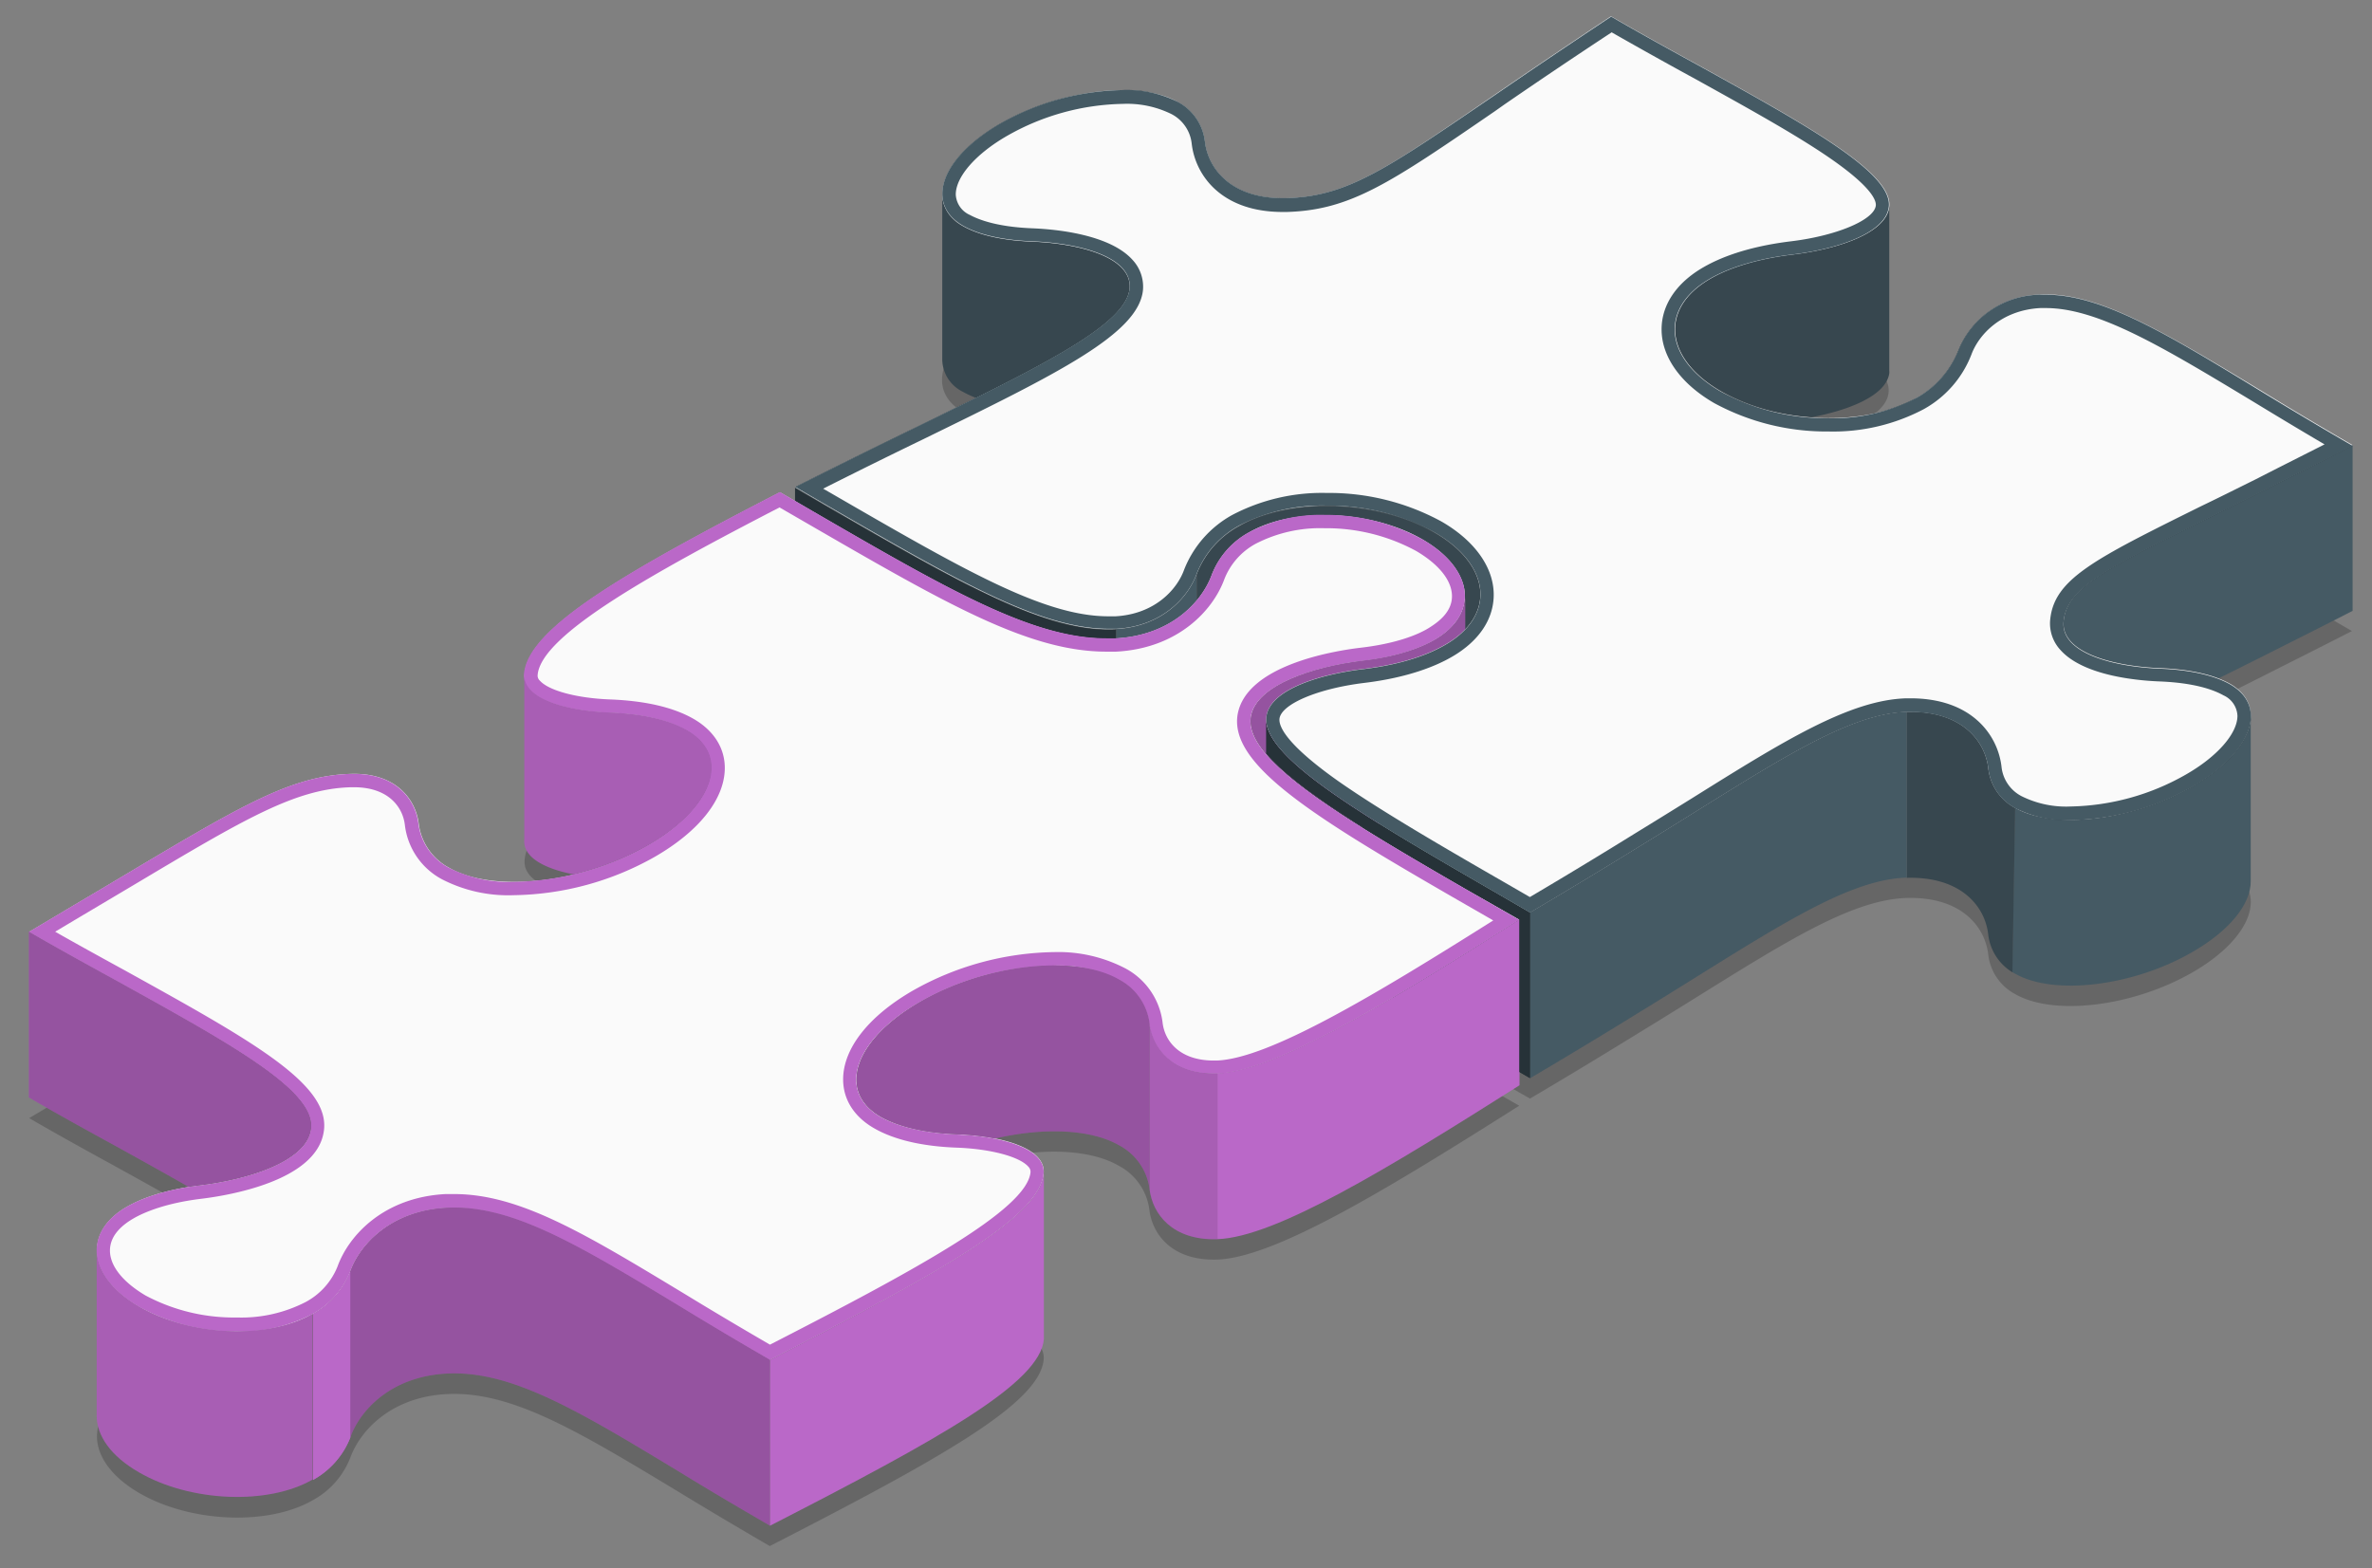 <svg width="62" height="41" fill="none" xmlns="http://www.w3.org/2000/svg"><rect width="100%" height="100%" fill="#808080" stroke="none"/><path opacity=".2" d="M39.71 28.908c-3.484 2.207-6.386 3.97-7.893 4.023-1.193.038-1.696-.673-1.773-1.291a1.52 1.52 0 0 0-.803-1.163c-1.149-.665-3.492-.403-5.201.59-1.71.992-2.17 2.333-1.022 2.998.328.186.941.424 2.019.46 1.077.037 2.3.339 2.243 1.02-.104 1.145-2.694 2.584-7.159 4.876a127.01 127.01 0 0 1-2.388-1.42c-2.639-1.594-4.376-2.642-6.06-2.553-1.444.076-2.256.945-2.518 1.666a2.16 2.16 0 0 1-.974 1.105c-1.163.675-3.2.594-4.54-.184-1.34-.778-1.482-1.95-.32-2.617.329-.19.928-.441 1.921-.56 1.249-.152 2.756-.621 2.888-1.451.175-.988-2.018-2.198-5.046-3.875-.749-.411-1.53-.839-2.322-1.3l1.173-.697c4-2.364 5.474-3.384 7.241-3.431 1.182-.039 1.69.673 1.768 1.29a1.522 1.522 0 0 0 .797 1.162c1.155.665 3.493.405 5.207-.588 1.715-.992 2.173-2.335 1.018-3-.328-.19-.937-.422-2.015-.464-1.077-.042-2.3-.338-2.238-1.02.1-1.197 2.62-2.648 6.675-4.745l.873.508c3.678 2.131 5.906 3.417 7.896 3.314 1.44-.075 2.256-.944 2.518-1.666.183-.471.526-.863.97-1.106 1.164-.673 3.207-.588 4.54.185 1.332.773 1.485 1.952.323 2.616-.329.19-.928.442-1.921.555-1.245.154-2.747.628-2.888 1.453-.175 1.098 2.19 2.53 5.566 4.482l1.444.828Z" fill="#000"/><path opacity=".2" d="M53.935 21.117c-.066.83 1.336 1.182 2.557 1.22.969.044 1.51.249 1.796.409 1.011.584.57 1.785-.984 2.678-1.555.893-3.625 1.148-4.636.563a1.343 1.343 0 0 1-.699-1.034c-.08-.707-.684-1.514-2.128-1.476-1.66.047-3.735 1.528-6.866 3.442-.893.55-1.905 1.167-2.984 1.803l-.751-.43c-3.53-2.031-6.314-3.636-6.143-4.71.113-.69 1.43-1.084 2.518-1.222 1.088-.137 1.777-.416 2.153-.636 1.33-.764 1.206-2.093-.281-2.941-1.488-.848-3.777-.932-5.108-.175a2.443 2.443 0 0 0-1.102 1.244c-.223.631-.911 1.387-2.104 1.453-1.821.1-4.005-1.163-7.616-3.251l-.776-.452c1.127-.574 2.21-1.106 3.175-1.57 3.302-1.614 5.483-2.681 5.563-3.63.066-.832-1.334-1.183-2.556-1.23-.97-.038-1.51-.242-1.795-.403-1.013-.584-.571-1.786.977-2.678 1.55-.891 3.63-1.15 4.643-.565a1.35 1.35 0 0 1 .699 1.035c.082.697.69 1.514 2.128 1.477 1.617-.049 2.628-.774 5.508-2.75.94-.645 1.92-1.31 2.968-2.002.795.46 1.572.888 2.324 1.3 2.846 1.57 5.094 2.82 4.945 3.707-.108.684-1.425 1.083-2.512 1.22-1.088.139-1.787.418-2.157.632-1.336.77-1.206 2.094.28 2.952 1.486.858 3.782.931 5.118.162.499-.274.887-.714 1.096-1.244a2.322 2.322 0 0 1 2.11-1.453c1.501-.08 3.202.946 5.762 2.498.717.436 1.531.925 2.418 1.438-.831.427-1.638.83-2.389 1.21-3.688 1.862-5.065 2.385-5.15 3.409Z" fill="#000"/><path d="M29.525 7.544c.066-.83-1.336-1.181-2.556-1.23-.97-.037-1.51-.24-1.797-.403a.953.953 0 0 1-.543-.836v4.333a.955.955 0 0 0 .541.836c.112.063.229.117.35.16 2.418-1.198 3.937-2.07 4.005-2.86Z" fill="#37474F"/><path d="M29.176 16.451v4.335c1.192-.066 1.882-.822 2.104-1.453V15c-.222.631-.912 1.385-2.104 1.451Z" fill="#455A64"/><path d="m21.555 13.205-.774-.452v4.335l.774.452c3.61 2.093 5.797 3.35 7.617 3.251v-4.336c-1.82.101-4.006-1.162-7.617-3.25Z" fill="#263238"/><path d="M37.492 13.928c-1.482-.858-3.777-.93-5.107-.166a2.452 2.452 0 0 0-1.104 1.244v4.335c.212-.53.602-.97 1.104-1.244.721-.413 1.727-.58 2.733-.51.174-.034.338-.06.5-.08 1.104-.132 1.778-.418 2.154-.636 1.33-.764 1.206-2.088-.28-2.943ZM44.702 7.285c.372-.214 1.056-.499 2.158-.631 1.102-.133 2.405-.532 2.513-1.221a.347.347 0 0 0 .009-.084V9.69a.365.365 0 0 1 0 .076c-.093.585-1.064.958-2.022 1.141a5.568 5.568 0 0 1-2.366-.677c-1.497-.854-1.624-2.177-.292-2.946Z" fill="#37474F"/><path d="M39.246 23.42c-3.428-1.973-6.154-3.545-6.148-4.61v4.336c0 1.068 2.724 2.638 6.148 4.609l.747.432v-4.336l-.747-.431Z" fill="#263238"/><path d="M57.305 20.554c-1.549.898-3.625 1.15-4.638.565l-.07 4.295.07.04c1.013.584 3.09.333 4.638-.564.992-.57 1.528-1.266 1.525-1.847v-4.3c-.014.574-.547 1.253-1.525 1.81Z" fill="#455A64"/><path d="M51.968 20.091c-.08-.708-.682-1.514-2.128-1.476v4.335c1.446-.038 2.048.77 2.128 1.476a1.335 1.335 0 0 0 .634.994l.07-4.294a1.342 1.342 0 0 1-.704-1.035Z" fill="#37474F"/><path d="M42.976 22.05c-.895.551-1.905 1.169-2.984 1.804v4.337a169.49 169.49 0 0 0 2.984-1.804c3.131-1.92 5.207-3.395 6.864-3.442V18.61c-1.657.047-3.733 1.528-6.864 3.44ZM61.493 11.636v4.335c-.83.427-1.64.83-2.39 1.21-.398.199-.768.384-1.116.555a4.716 4.716 0 0 0-1.491-.267c-1.222-.044-2.62-.394-2.556-1.221.085-1.02 1.463-1.544 5.163-3.4.754-.382 1.56-.783 2.39-1.212Z" fill="#455A64"/><path d="M53.938 16.256c-.067.83 1.336 1.18 2.556 1.22.97.043 1.51.247 1.797.409 1.011.584.57 1.784-.985 2.677-1.554.894-3.625 1.148-4.636.564a1.342 1.342 0 0 1-.698-1.035c-.08-.706-.685-1.514-2.129-1.475-1.659.047-3.735 1.528-6.866 3.441-.892.55-1.905 1.167-2.984 1.804l-.745-.433c-3.53-2.032-6.314-3.635-6.143-4.71.113-.688 1.43-1.083 2.518-1.22 1.087-.138 1.777-.417 2.153-.637 1.33-.764 1.206-2.093-.282-2.943-1.487-.85-3.776-.93-5.107-.166a2.443 2.443 0 0 0-1.102 1.244c-.223.632-.911 1.387-2.104 1.453-1.821.1-4.006-1.163-7.617-3.251l-.775-.452c1.126-.574 2.21-1.106 3.175-1.57 3.302-1.614 5.482-2.681 5.563-3.632.066-.83-1.334-1.18-2.557-1.221-.969-.038-1.51-.243-1.795-.405-1.012-.582-.57-1.784.978-2.676 1.549-.891 3.63-1.15 4.643-.565a1.35 1.35 0 0 1 .699 1.035c.082.697.69 1.514 2.128 1.475 1.617-.047 2.628-.772 5.508-2.747.94-.646 1.92-1.31 2.968-2.003.795.46 1.572.888 2.324 1.3 2.846 1.57 5.094 2.82 4.945 3.707-.108.684-1.425 1.083-2.513 1.22-1.087.139-1.786.418-2.156.632-1.336.77-1.207 2.094.28 2.952 1.485.858 3.782.931 5.117.162.5-.274.888-.714 1.097-1.244a2.322 2.322 0 0 1 2.113-1.458c1.501-.08 3.202.945 5.762 2.496.718.438 1.531.926 2.418 1.44-.83.427-1.637.83-2.388 1.21-3.697 1.853-5.075 2.374-5.16 3.402Z" fill="#455A64"/><path d="M42.117.84c.698.398 1.368.772 2.027 1.133l.122.066c1.437.797 2.677 1.483 3.562 2.093 1.14.787 1.222 1.136 1.201 1.253-.059.373-1.032.78-2.21.923-1.179.143-1.89.446-2.29.677-.708.406-1.098.985-1.098 1.627 0 .719.501 1.422 1.378 1.928a6.147 6.147 0 0 0 2.988.741 5.068 5.068 0 0 0 2.48-.58 2.776 2.776 0 0 0 1.25-1.426c.191-.523.78-1.165 1.8-1.221h.148c1.37 0 3.068 1.027 5.413 2.442.507.309 1.15.698 1.872 1.122l-1.137.574-.68.348c-.525.26-.989.492-1.419.698-2.793 1.385-3.841 1.903-3.937 2.978a1.02 1.02 0 0 0 .27.778c.608.682 2.037.802 2.62.823.894.039 1.384.218 1.638.361a.616.616 0 0 1 .368.536c0 .462-.524 1.066-1.353 1.539a6.293 6.293 0 0 1-3.009.832 2.608 2.608 0 0 1-1.282-.27.98.98 0 0 1-.523-.77c-.095-.825-.774-1.788-2.38-1.788h-.107c-1.486.042-3.215 1.12-5.608 2.616-.456.283-.928.576-1.43.883a162.15 162.15 0 0 1-2.803 1.697l-.57-.33c-1.709-.983-3.317-1.918-4.431-2.696-1.41-.996-1.572-1.462-1.542-1.648.065-.38 1.016-.779 2.216-.925 1.163-.141 1.886-.448 2.286-.68.707-.407 1.096-.984 1.096-1.626 0-.719-.503-1.42-1.376-1.919a6.14 6.14 0 0 0-2.99-.741 5.049 5.049 0 0 0-2.468.575 2.81 2.81 0 0 0-1.257 1.429c-.186.523-.769 1.163-1.794 1.221h-.183c-1.69 0-3.779-1.209-7.238-3.21l-.221-.129c.932-.469 1.824-.907 2.598-1.282 3.529-1.725 5.66-2.767 5.762-3.918a1.028 1.028 0 0 0-.27-.776c-.605-.68-2.035-.806-2.62-.829-.892-.035-1.383-.214-1.634-.349a.617.617 0 0 1-.37-.535c0-.462.523-1.064 1.348-1.537a6.319 6.319 0 0 1 3.013-.832c.444-.02.884.072 1.282.269a.99.99 0 0 1 .524.77c.094.824.773 1.787 2.378 1.787h.107c1.67-.049 2.7-.754 5.448-2.64l.246-.174a164.84 164.84 0 0 1 2.794-1.88m-.013-.41a223.809 223.809 0 0 0-2.968 2.002c-2.89 1.968-3.903 2.694-5.518 2.74h-.096c-1.37 0-1.952-.79-2.032-1.477a1.348 1.348 0 0 0-.699-1.034 2.971 2.971 0 0 0-1.454-.314c-1.12.02-2.216.319-3.189.872-1.549.892-1.99 2.093-.978 2.676.285.162.826.366 1.795.405 1.223.047 2.62.397 2.557 1.22-.08.952-2.27 2.02-5.564 3.633a244.05 244.05 0 0 0-3.174 1.57l.775.451c3.479 2.012 5.633 3.257 7.415 3.257h.202c1.193-.066 1.88-.821 2.104-1.453.21-.53.6-.97 1.102-1.244a4.703 4.703 0 0 1 2.294-.523c.982-.01 1.95.23 2.813.698 1.488.855 1.612 2.179.282 2.943-.376.22-1.048.504-2.154.636-1.105.133-2.404.524-2.517 1.221-.175 1.068 2.619 2.671 6.143 4.71l.745.433a169.52 169.52 0 0 0 2.984-1.804c3.131-1.919 5.207-3.394 6.866-3.442h.098c1.374 0 1.952.787 2.03 1.478a1.34 1.34 0 0 0 .7 1.034c.449.228.949.336 1.452.316a6.67 6.67 0 0 0 3.183-.872c1.554-.893 1.996-2.093.985-2.678-.286-.162-.828-.366-1.797-.408-1.222-.044-2.619-.394-2.556-1.221.085-1.02 1.463-1.542 5.165-3.398.75-.38 1.557-.783 2.389-1.21a113.63 113.63 0 0 1-2.417-1.44c-2.47-1.512-4.138-2.51-5.6-2.51H53.3a2.326 2.326 0 0 0-2.109 1.453c-.21.53-.597.97-1.096 1.244-.711.37-1.504.553-2.305.532-.982.01-1.95-.23-2.813-.698-1.486-.858-1.615-2.182-.28-2.951.37-.215 1.048-.5 2.157-.632 1.108-.132 2.404-.532 2.512-1.221.149-.886-2.095-2.13-4.945-3.707-.75-.412-1.53-.839-2.324-1.3l.012.013Z" fill="#37474F"/><path d="M39.71 24.04c-3.484 2.206-6.386 3.97-7.893 4.022-1.193.039-1.696-.673-1.773-1.29a1.516 1.516 0 0 0-.803-1.164c-1.149-.665-3.492-.403-5.201.59-1.71.992-2.17 2.334-1.022 2.998.328.185.941.422 2.019.46 1.077.04 2.3.337 2.243 1.021-.104 1.145-2.694 2.582-7.159 4.876-.873-.508-1.681-.987-2.388-1.42-2.639-1.595-4.376-2.643-6.06-2.554-1.444.077-2.256.946-2.518 1.666a2.16 2.16 0 0 1-.974 1.106c-1.163.675-3.2.593-4.54-.185-1.34-.778-1.482-1.95-.32-2.617.329-.19.928-.44 1.921-.56 1.249-.151 2.756-.62 2.888-1.45.175-.988-2.018-2.199-5.046-3.875-.749-.412-1.53-.84-2.322-1.3l1.173-.698c4-2.363 5.474-3.384 7.241-3.433 1.182-.036 1.69.676 1.768 1.293a1.522 1.522 0 0 0 .797 1.162c1.155.665 3.493.405 5.207-.588 1.715-.993 2.173-2.336 1.018-3-.328-.19-.937-.423-2.015-.464-1.077-.042-2.3-.339-2.238-1.02.1-1.197 2.62-2.649 6.675-4.746l.873.508c3.678 2.132 5.906 3.417 7.896 3.314 1.44-.075 2.256-.943 2.518-1.666.183-.47.526-.862.97-1.105 1.164-.674 3.207-.588 4.54.184 1.332.773 1.485 1.952.323 2.626-.329.19-.928.441-1.921.554-1.245.152-2.747.628-2.888 1.453-.175 1.098 2.19 2.53 5.566 4.482l1.444.82Z" fill="#FAFAFA"/><path d="m20.372 13.264.712.412c3.618 2.093 5.8 3.361 7.835 3.361h.255c1.612-.085 2.53-1.074 2.829-1.896.155-.394.443-.72.815-.923a3.67 3.67 0 0 1 1.804-.408 4.912 4.912 0 0 1 2.394.595c.594.349.934.771.936 1.178.002.406-.334.67-.62.844-.286.174-.855.404-1.791.51-.699.085-2.969.46-3.192 1.745-.219 1.326 2.037 2.702 5.74 4.84l.942.542c-3.17 2-5.876 3.612-7.227 3.663h-.08c-.895 0-1.277-.51-1.335-.984a1.86 1.86 0 0 0-.974-1.425 3.786 3.786 0 0 0-1.861-.426 7.718 7.718 0 0 0-3.686 1.002c-1.163.67-1.83 1.517-1.83 2.327 0 .523.286.977.812 1.278.525.302 1.269.475 2.175.506.873.035 1.62.234 1.851.494a.187.187 0 0 1 .06.146c-.09.976-2.992 2.55-6.81 4.51-.744-.431-1.488-.873-2.22-1.32-2.598-1.57-4.314-2.617-6.036-2.617h-.22c-1.612.083-2.53 1.072-2.827 1.892a1.822 1.822 0 0 1-.823.925 3.67 3.67 0 0 1-1.805.41 4.915 4.915 0 0 1-2.389-.574c-.592-.35-.932-.77-.932-1.176 0-.406.335-.678.616-.84.281-.163.852-.404 1.781-.515.699-.086 2.986-.46 3.19-1.745.208-1.231-1.835-2.362-5.22-4.237l-.121-.066c-.547-.3-1.109-.609-1.678-.933l.257-.154.401-.239 1.381-.82c2.908-1.734 4.235-2.524 5.693-2.564h.078c.893 0 1.273.51 1.33.982a1.854 1.854 0 0 0 .972 1.425c.579.298 1.225.44 1.875.415a7.69 7.69 0 0 0 3.686-1.003c1.163-.67 1.83-1.515 1.83-2.325 0-.523-.29-.977-.812-1.279-.522-.301-1.255-.474-2.177-.51-.873-.032-1.614-.23-1.846-.493a.174.174 0 0 1-.056-.151c.088-1.047 3.018-2.668 6.318-4.375m0-.398c-4.058 2.093-6.576 3.548-6.676 4.745-.06.682 1.165.982 2.239 1.02 1.074.039 1.687.274 2.013.464 1.156.665.699 2.013-1.016 3a7.34 7.34 0 0 1-3.503.956 3.45 3.45 0 0 1-1.695-.368 1.523 1.523 0 0 1-.798-1.161c-.075-.602-.56-1.293-1.678-1.293h-.09c-1.767.049-3.24 1.07-7.24 3.433l-1.174.698c.793.46 1.571.888 2.322 1.3 3.028 1.676 5.213 2.886 5.047 3.874-.133.83-1.64 1.3-2.888 1.451-.989.119-1.588.37-1.921.56-1.163.67-1.025 1.847.32 2.617.785.43 1.668.65 2.564.642a4.02 4.02 0 0 0 1.98-.458 2.16 2.16 0 0 0 .975-1.105c.262-.72 1.074-1.59 2.518-1.666h.202c1.62 0 3.318 1.027 5.857 2.559.698.432 1.51.912 2.389 1.42 4.466-2.294 7.056-3.732 7.159-4.876.056-.684-1.17-.977-2.244-1.02-1.074-.044-1.69-.276-2.018-.461-1.15-.665-.699-2.011 1.021-2.999a7.313 7.313 0 0 1 3.51-.956 3.452 3.452 0 0 1 1.692.367 1.518 1.518 0 0 1 .803 1.163c.075.602.553 1.293 1.681 1.293h.091c1.507-.052 4.41-1.816 7.893-4.023l-1.446-.83c-3.377-1.952-5.748-3.384-5.567-4.481.142-.825 1.643-1.302 2.889-1.453.997-.114 1.596-.365 1.92-.555 1.163-.674 1.022-1.851-.323-2.626a5.292 5.292 0 0 0-2.558-.64 4.028 4.028 0 0 0-1.978.456 2.146 2.146 0 0 0-.97 1.106c-.261.722-1.078 1.59-2.517 1.665h-.238c-1.931 0-4.126-1.268-7.658-3.314l-.873-.508-.016.004Z" fill="#BA68C8"/><path d="M3.078 29.992c-.75-.411-1.531-.839-2.324-1.3v-4.334c.793.46 1.571.886 2.324 1.3 3.026 1.676 5.21 2.885 5.045 3.872-.133.832-1.64 1.301-2.888 1.453a6.587 6.587 0 0 0-.31.044c-.565-.325-1.187-.668-1.847-1.035Z" fill="#BA68C8"/><path opacity=".2" d="M3.078 29.992c-.75-.411-1.531-.839-2.324-1.3v-4.334c.793.46 1.571.886 2.324 1.3 3.026 1.676 5.21 2.885 5.045 3.872-.133.832-1.64 1.301-2.888 1.453a6.587 6.587 0 0 0-.31.044c-.565-.325-1.187-.668-1.847-1.035Z" fill="#000"/><path d="M14.984 22.857c-.729-.143-1.322-.433-1.279-.912v-4.288c0 .649 1.193.936 2.24.971 1.08.044 1.688.276 2.016.466 1.154.665.698 2.013-1.018 3a7.298 7.298 0 0 1-1.949.765l-.01-.002Z" fill="#BA68C8"/><path opacity=".1" d="M14.984 22.857c-.729-.143-1.322-.433-1.279-.912v-4.288c0 .649 1.193.936 2.24.971 1.08.044 1.688.276 2.016.466 1.154.665.698 2.013-1.018 3a7.298 7.298 0 0 1-1.949.765l-.01-.002Z" fill="#000"/><path d="M3.634 34.164c-.735-.423-1.108-.965-1.107-1.48v4.325c0 .523.367 1.06 1.106 1.484 1.344.78 3.382.86 4.54.187v-4.331c-1.15.675-3.187.593-4.539-.185Z" fill="#BA68C8"/><path opacity=".1" d="M3.634 34.164c-.735-.423-1.108-.965-1.107-1.48v4.325c0 .523.367 1.06 1.106 1.484 1.344.78 3.382.86 4.54.187v-4.331c-1.15.675-3.187.593-4.539-.185Z" fill="#000"/><path d="M8.184 34.353v4.337c.443-.245.787-.636.972-1.106v-4.337c-.185.47-.529.862-.972 1.106Z" fill="#BA68C8"/><path d="M8.184 34.353v4.337c.443-.245.787-.636.972-1.106v-4.337c-.185.47-.529.862-.972 1.106ZM17.733 34.13c-2.636-1.594-4.376-2.645-6.059-2.554-1.444.077-2.256.946-2.518 1.666v4.337c.262-.723 1.074-1.591 2.518-1.668 1.684-.089 3.423.96 6.06 2.554.698.432 1.51.912 2.388 1.42V35.55a104.79 104.79 0 0 1-2.389-1.42Z" fill="#BA68C8"/><path opacity=".2" d="M17.733 34.13c-2.636-1.594-4.376-2.645-6.059-2.554-1.444.077-2.256.946-2.518 1.666v4.337c.262-.723 1.074-1.591 2.518-1.668 1.684-.089 3.423.96 6.06 2.554.698.432 1.51.912 2.388 1.42V35.55a104.79 104.79 0 0 1-2.389-1.42Z" fill="#000"/><path d="M20.125 35.556v4.334c4.467-2.292 7.056-3.731 7.16-4.875V30.68c-.104 1.144-2.699 2.582-7.16 4.876ZM32.701 18.73c.143-.827 1.645-1.301 2.888-1.453.999-.113 1.598-.364 1.921-.555.524-.307.788-.715.788-1.144V19.9c0 .433-.25.85-.785 1.158-.326.19-.925.442-1.92.555-1.88-1.17-3.02-2.109-2.892-2.882Z" fill="#BA68C8"/><path opacity=".2" d="M32.701 18.73c.143-.827 1.645-1.301 2.888-1.453.999-.113 1.598-.364 1.921-.555.524-.307.788-.715.788-1.144V19.9c0 .433-.25.85-.785 1.158-.326.19-.925.442-1.92.555-1.88-1.17-3.02-2.109-2.892-2.882Z" fill="#000"/><path d="M29.249 25.608c-1.151-.665-3.493-.403-5.204.59-1.711.992-2.17 2.334-1.021 2.998.328.185.94.422 2.018.46.324.013.647.05.966.11 1.25-.292 2.495-.252 3.24.175a1.519 1.519 0 0 1 .802 1.162v-4.331a1.515 1.515 0 0 0-.801-1.164Z" fill="#BA68C8"/><path opacity=".2" d="M29.249 25.608c-1.151-.665-3.493-.403-5.204.59-1.711.992-2.17 2.334-1.021 2.998.328.185.94.422 2.018.46.324.013.647.05.966.11 1.25-.292 2.495-.252 3.24.175a1.519 1.519 0 0 1 .802 1.162v-4.331a1.515 1.515 0 0 0-.801-1.164Z" fill="#000"/><path d="M31.824 28.062v4.335c1.507-.053 4.41-1.816 7.893-4.023v-4.336c-3.484 2.208-6.386 3.971-7.893 4.024ZM30.05 26.773v4.334c.078.618.58 1.33 1.773 1.291v-4.335c-1.192.039-1.695-.673-1.772-1.29Z" fill="#BA68C8"/><path opacity=".1" d="M30.05 26.773v4.334c.078.618.58 1.33 1.773 1.291v-4.335c-1.192.039-1.695-.673-1.772-1.29Z" fill="#000"/><path d="M39.991 23.85v4.337l-.276-.16v-3.991l-1.444-.83c-2.459-1.42-4.383-2.567-5.177-3.507v-.89c0 1.066 2.72 2.638 6.148 4.61l.749.432Z" fill="#263238"/><path d="M59.105 12.848c.75-.38 1.557-.784 2.388-1.211-.887-.513-1.7-1.001-2.418-1.44-2.565-1.55-4.266-2.576-5.762-2.495a2.326 2.326 0 0 0-2.11 1.453c-.209.53-.597.97-1.096 1.243-1.336.77-3.63.698-5.118-.162-1.488-.86-1.615-2.182-.28-2.951.37-.215 1.048-.5 2.157-.632s2.404-.532 2.513-1.221c.148-.886-2.096-2.13-4.945-3.707-.751-.412-1.53-.839-2.325-1.3a223.809 223.809 0 0 0-2.968 2.003c-2.89 1.98-3.903 2.706-5.518 2.753-1.439.038-2.046-.773-2.128-1.476a1.348 1.348 0 0 0-.699-1.034c-1.013-.585-3.089-.332-4.643.565-1.554.896-1.99 2.093-.978 2.676.285.162.826.366 1.795.404 1.223.048 2.62.398 2.557 1.222-.08.95-2.27 2.018-5.564 3.631-.963.47-2.048 1.002-3.174 1.57l.775.452c3.611 2.093 5.796 3.351 7.617 3.252 1.193-.067 1.88-.822 2.104-1.453.21-.53.6-.97 1.102-1.244 1.33-.764 3.625-.698 5.107.166 1.483.863 1.612 2.178.282 2.942-.376.22-1.048.505-2.153.637-1.106.133-2.405.523-2.518 1.221-.175 1.068 2.619 2.67 6.143 4.71l.745.433a170.13 170.13 0 0 0 2.984-1.804c3.131-1.919 5.207-3.395 6.866-3.442 1.444-.038 2.048.77 2.129 1.476a1.34 1.34 0 0 0 .698 1.034c1.011.585 3.087.334 4.636-.563s1.996-2.093.985-2.678c-.286-.162-.828-.366-1.797-.408-1.222-.043-2.619-.394-2.556-1.22.087-1.025 1.465-1.546 5.167-3.402Z" fill="#FAFAFA"/><path d="M42.117.84c.698.398 1.368.772 2.027 1.133l.122.066c1.437.797 2.677 1.483 3.562 2.093 1.14.787 1.222 1.136 1.201 1.253-.059.373-1.032.78-2.21.923-1.179.143-1.89.446-2.29.677-.708.406-1.098.985-1.098 1.627 0 .719.501 1.422 1.378 1.928a6.147 6.147 0 0 0 2.988.741 5.068 5.068 0 0 0 2.48-.58 2.776 2.776 0 0 0 1.25-1.426c.191-.523.78-1.165 1.8-1.221h.148c1.37 0 3.068 1.027 5.413 2.442.507.309 1.15.698 1.872 1.122l-1.135.574-.683.348c-.524.26-.988.492-1.418.698-2.793 1.385-3.841 1.903-3.937 2.978a1.02 1.02 0 0 0 .27.778c.608.682 2.037.802 2.62.823.894.039 1.384.218 1.638.361a.616.616 0 0 1 .368.536c0 .462-.524 1.066-1.353 1.539a6.293 6.293 0 0 1-3.009.832 2.608 2.608 0 0 1-1.282-.27.98.98 0 0 1-.523-.77c-.095-.825-.774-1.788-2.379-1.788h-.108c-1.486.042-3.215 1.12-5.608 2.616-.456.283-.928.576-1.43.883-1.048.65-1.95 1.193-2.803 1.697l-.57-.33c-1.709-.983-3.317-1.918-4.431-2.696-1.41-.996-1.572-1.462-1.542-1.648.065-.38 1.016-.779 2.216-.925 1.163-.141 1.886-.448 2.286-.68.707-.407 1.096-.984 1.096-1.626 0-.719-.503-1.42-1.376-1.919a6.14 6.14 0 0 0-2.99-.741 5.049 5.049 0 0 0-2.468.575 2.81 2.81 0 0 0-1.257 1.429c-.186.523-.769 1.163-1.794 1.221h-.185c-1.688 0-3.777-1.209-7.236-3.21l-.221-.127a178.25 178.25 0 0 1 2.598-1.284c3.529-1.725 5.66-2.767 5.762-3.918a1.028 1.028 0 0 0-.27-.776c-.605-.679-2.035-.806-2.62-.829-.892-.035-1.383-.214-1.634-.349a.617.617 0 0 1-.37-.535c0-.462.523-1.064 1.348-1.537a6.319 6.319 0 0 1 3.013-.832c.444-.02.884.072 1.282.269a.99.99 0 0 1 .524.77c.094.824.773 1.787 2.378 1.787h.107c1.67-.049 2.7-.754 5.448-2.64l.246-.174a164.84 164.84 0 0 1 2.794-1.88m-.013-.41a223.809 223.809 0 0 0-2.968 2.002c-2.89 1.968-3.903 2.694-5.518 2.74h-.096c-1.37 0-1.952-.79-2.032-1.477a1.348 1.348 0 0 0-.699-1.034 2.971 2.971 0 0 0-1.454-.314c-1.12.02-2.216.319-3.189.872-1.549.892-1.99 2.093-.978 2.676.285.162.826.366 1.795.405 1.223.047 2.62.397 2.557 1.22-.08.952-2.27 2.02-5.564 3.633a244.05 244.05 0 0 0-3.174 1.57l.775.451c3.479 2.012 5.633 3.257 7.413 3.257h.204c1.193-.066 1.88-.821 2.104-1.453.21-.53.6-.97 1.102-1.244a4.703 4.703 0 0 1 2.294-.523c.982-.01 1.95.23 2.813.698 1.488.855 1.612 2.179.282 2.943-.376.22-1.048.504-2.154.636-1.105.133-2.404.524-2.517 1.221-.175 1.068 2.619 2.671 6.143 4.71l.745.433a169.52 169.52 0 0 0 2.984-1.804c3.131-1.919 5.207-3.394 6.866-3.442h.098c1.374 0 1.952.787 2.03 1.478a1.34 1.34 0 0 0 .7 1.034c.449.228.949.336 1.452.316a6.67 6.67 0 0 0 3.183-.872c1.554-.893 1.996-2.093.985-2.678-.286-.162-.828-.366-1.797-.408-1.222-.044-2.619-.394-2.556-1.221.085-1.02 1.463-1.542 5.165-3.398.75-.38 1.557-.783 2.389-1.21-.887-.513-1.701-1.002-2.419-1.44-2.469-1.51-4.138-2.51-5.598-2.51H53.3a2.326 2.326 0 0 0-2.109 1.453c-.21.53-.597.97-1.096 1.244-.711.37-1.504.553-2.305.532-.982.01-1.95-.23-2.813-.698-1.486-.858-1.615-2.182-.28-2.951.37-.215 1.048-.5 2.157-.632 1.108-.132 2.404-.532 2.512-1.221.149-.886-2.095-2.13-4.945-3.707-.75-.412-1.53-.839-2.324-1.3l.012.013Z" fill="#455A64"/></svg>